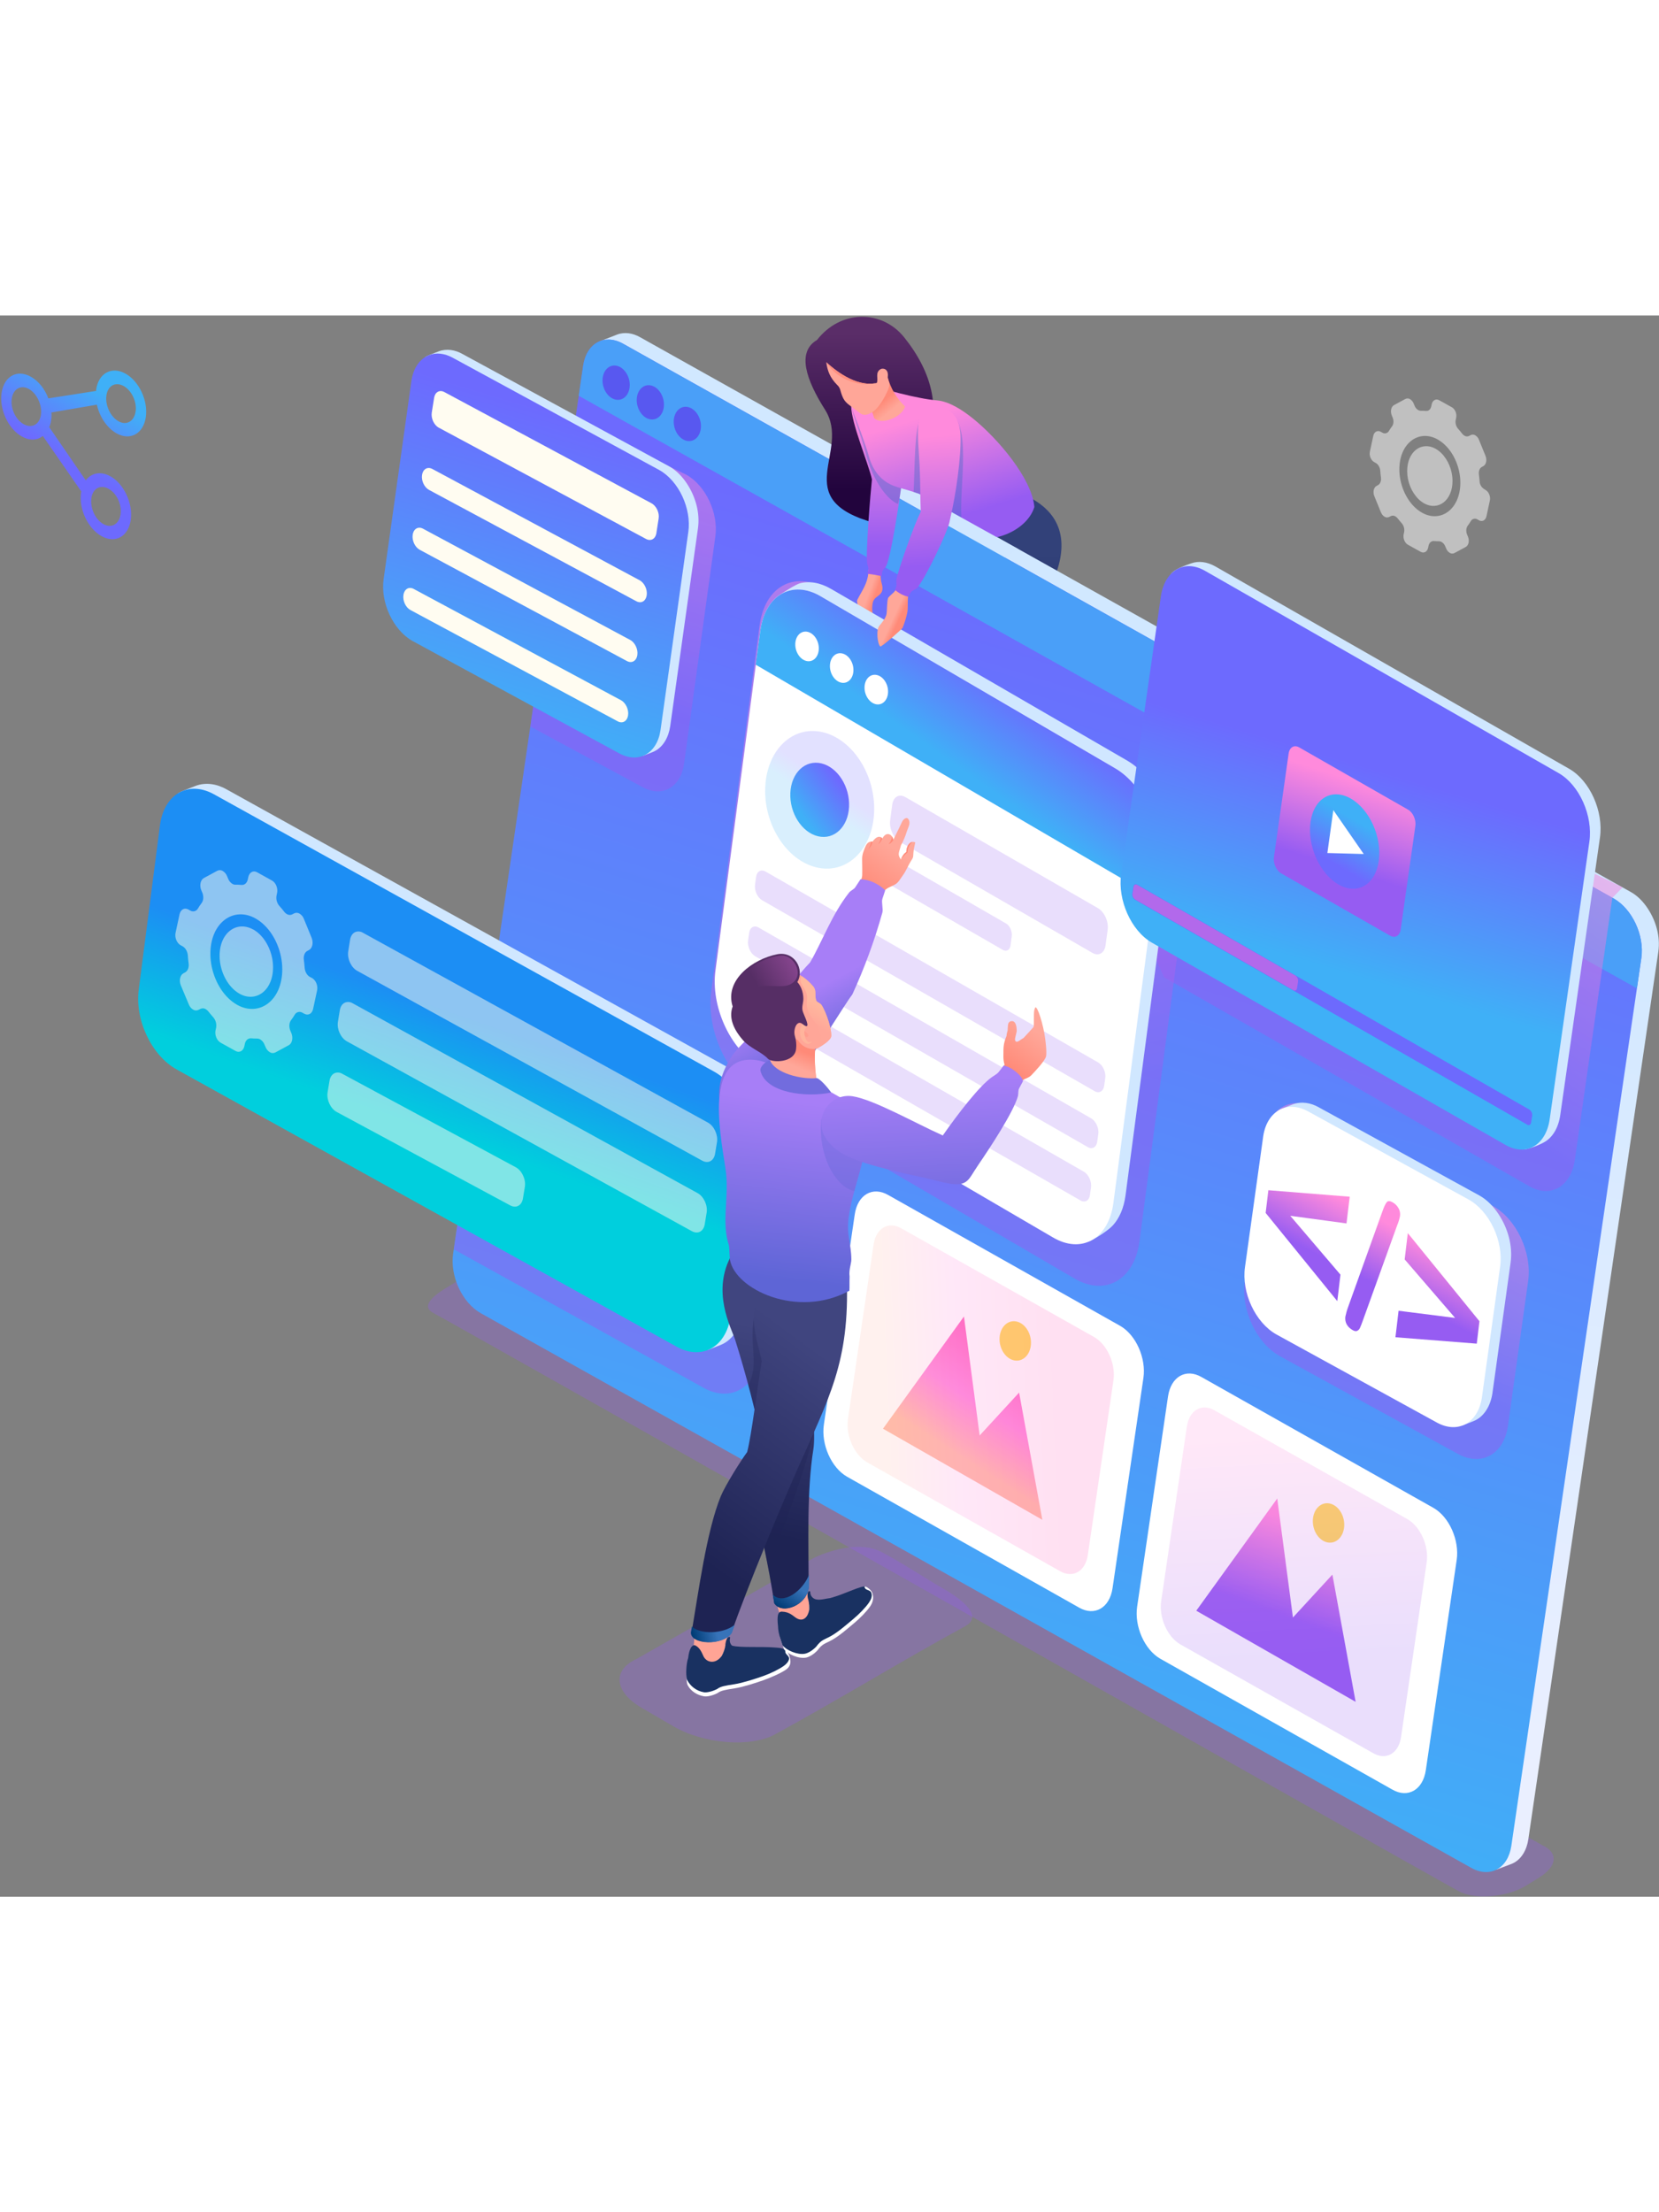 <svg width="600" height="800" viewBox="0 0 852 812" fill="none" xmlns="http://www.w3.org/2000/svg">
<rect x="0" y="0" width="852" height="812" fill="#808080" stroke="none"/>
<path fill-rule="evenodd" clip-rule="evenodd" d="M554.81 183.474C555.254 183.732 555.858 183.918 556.571 184.291C558.89 189.87 559.768 191.51 559.313 192.064C558.94 192.519 558.984 192.273 558.764 193.397C558.49 194.928 563.853 201.543 564.676 203.644C565.439 205.409 565.508 207.398 564.868 209.212C563.616 212.781 561.676 216.071 559.159 218.894C557.031 221.285 554.684 222.805 552.649 222.344C550.138 221.796 550.565 219.525 550.938 217.297C551.076 216.502 552.584 214.741 552.468 213.957C551.799 209.492 548.531 205.591 546.134 201.724C544.078 199.81 540.612 197.796 538.692 195.58C535.95 192.377 535.402 188.998 538.84 187.05C539.937 186.425 542.679 183.315 544.116 183.435C546.842 183.655 551.383 181.466 554.81 183.474Z" fill="#202249"/>
<path fill-rule="evenodd" clip-rule="evenodd" d="M462.091 170.671C460.226 175.75 461.679 180.254 465.759 182.19L465.836 182.267L466.335 182.437C466.771 182.607 467.218 182.748 467.673 182.859C472.554 184.307 479.854 185.602 484.318 186.474C502.119 189.875 528.645 191.998 541.105 196.754C545.992 193.167 547.439 186.502 544.242 182.492C530.653 176.013 512.297 167.599 504.598 164.746C502.523 164.06 500.356 163.69 498.17 163.649C509.643 153.303 521.785 142.102 526.507 132.552C529.846 125.788 530.384 116.402 532.709 110.533C513.986 116.018 510.405 104.713 506.967 100.741C504.016 105.064 504.088 104.263 501.099 108.887C491.008 124.521 476.124 146.693 466.001 163.155C464.334 165.542 462.749 168.295 462.091 170.671Z" fill="url(#paint0_linear_2_1496)"/>
<g style="mix-blend-mode:multiply" opacity="0.3">
<path fill-rule="evenodd" clip-rule="evenodd" d="M523.178 172.711C515.544 169.255 508.618 166.249 504.598 164.763C502.523 164.076 500.356 163.706 498.171 163.666C509.643 153.32 521.785 142.118 526.507 132.568C529.847 125.805 530.384 116.419 532.709 110.549C527.434 112.091 523.386 112.305 520.156 111.723L520.661 115.382C506.216 129.771 479.947 163.205 477.501 185.048C486.33 187.105 510.449 190.199 514.321 190.632C515.325 184.159 519.558 178.998 523.178 172.706V172.711ZM510.016 105.036C508.799 103.391 507.877 101.827 506.967 100.774C505.086 103.517 504.433 104.203 503.435 105.525L510.016 105.036Z" fill="#1E2353"/>
</g>
<path fill-rule="evenodd" clip-rule="evenodd" d="M520.847 255.97C523.474 259.618 516.383 277.912 514.656 281.752C513.137 285.153 513.619 287.238 517.222 287.292C520.063 287.336 524.571 283.31 527.319 280.677C532.468 275.74 532.764 270.71 534.261 268.57L536.016 268.022C537.3 267.298 541.095 262.339 541.303 260.463C540.762 258.723 540.108 257.021 539.345 255.367C536.543 250.188 535.929 252.454 532.216 249.289C528.021 252.355 531.009 253.573 520.847 255.97Z" fill="#202249"/>
<path fill-rule="evenodd" clip-rule="evenodd" d="M487.224 193.227C494.902 208.12 514.047 241.703 520.803 256.634C526.759 257.89 532.803 254.44 533.324 249.722C528.975 235.411 521.917 211.845 518.429 204.33C516.126 199.365 511.848 192.739 507.938 187.687C519.301 171.779 537.305 146.748 542.488 132.069C549.562 112.107 541.446 100.708 530.543 94.439C526.671 92.206 522.498 95.782 520.529 93.396C515.879 102.475 511.678 114.823 508.952 125.931C505.157 141.422 487.06 174.302 485.689 185.355C485.486 187.501 485.865 189.661 486.786 191.609C486.906 192.13 487.049 192.668 487.224 193.227Z" fill="url(#paint1_linear_2_1496)"/>
<path opacity="0.3" fill-rule="evenodd" clip-rule="evenodd" d="M792.151 785.585L268.634 491.052C262.053 488.04 252.313 485.204 245.831 489.159L229.247 499.291C225.913 501.326 214.945 508.068 222.282 512.072C243.868 523.784 727.263 797.259 749.183 809.157C753.329 811.406 759.394 812.212 765.761 811.674C772.128 811.137 778.682 809.414 783.716 806.304L790.341 802.212C795.024 799.316 797.618 796.178 797.865 793.128C798.112 790.078 796.209 787.428 792.151 785.585Z" fill="#955CF1"/>
<path fill-rule="evenodd" clip-rule="evenodd" d="M328.679 11.135C325.071 9.084 320.837 8.321 316.878 9.819L308.015 13.28C304.802 29.929 764.209 793.907 768.317 798.142L776.225 795.158C781.419 793.112 784.139 787.708 784.901 782.453L851.664 326.64C851.664 326.64 851.664 326.602 851.664 326.591C852.761 318.911 850.447 310.941 846.235 304.539C843.965 301.089 840.981 297.923 837.318 295.938L328.679 11.135Z" fill="url(#paint2_linear_2_1496)"/>
<path fill-rule="evenodd" clip-rule="evenodd" d="M828.592 299.311L319.954 14.487C310.335 9.155 301.171 14.273 299.476 25.88L232.713 481.726C231.013 493.334 237.413 507.08 247.032 512.412L755.67 797.215C765.289 802.547 774.475 797.439 776.175 785.832L842.933 330.014C844.633 318.384 838.211 304.67 828.592 299.311Z" fill="url(#paint3_linear_2_1496)"/>
<path fill-rule="evenodd" clip-rule="evenodd" d="M828.593 299.311L319.954 14.487C310.335 9.155 301.171 14.273 299.477 25.88L297.223 41.24L840.658 345.527L842.934 329.975C844.634 318.384 838.212 304.67 828.593 299.311Z" fill="#4A9FF8"/>
<path fill-rule="evenodd" clip-rule="evenodd" d="M316.79 25.853C320.628 26.736 323.612 31.338 323.409 36.116C323.206 40.894 319.916 44.065 316.06 43.182C312.205 42.298 309.238 37.696 309.441 32.918C309.644 28.14 312.934 24.97 316.79 25.853Z" fill="#5858F0"/>
<path fill-rule="evenodd" clip-rule="evenodd" d="M334.361 35.946C338.199 36.829 341.177 41.432 340.974 46.204C340.772 50.977 337.481 54.153 333.626 53.27C329.77 52.386 326.803 47.784 327.006 43.012C327.209 38.239 330.5 35.063 334.361 35.946Z" fill="#5858F0"/>
<path fill-rule="evenodd" clip-rule="evenodd" d="M353.358 47.027C357.196 47.91 360.18 52.513 359.977 57.29C359.774 62.068 356.484 65.239 352.623 64.356C348.762 63.473 345.806 58.87 346.009 54.092C346.212 49.315 349.519 46.144 353.358 47.027Z" fill="#5858F0"/>
<path style="mix-blend-mode:multiply" opacity="0.5" fill-rule="evenodd" clip-rule="evenodd" d="M766.737 457.327L675.367 407.151C670.064 404.216 664.876 403.799 660.56 405.505C654.999 407.7 650.842 413.295 649.641 421.49L639.287 495.819C637.148 510.405 645.188 527.679 657.275 534.387L748.651 584.558C760.743 591.261 772.282 584.843 774.426 570.257L784.78 495.929C786.897 481.304 778.824 464.03 766.737 457.327Z" fill="url(#paint4_linear_2_1496)"/>
<path style="mix-blend-mode:multiply" opacity="0.5" fill-rule="evenodd" clip-rule="evenodd" d="M632.981 195.915L833.32 293.656L828.017 299.075L808.79 433.509C806.826 447.299 796.335 453.41 785.384 447.146L597.86 339.898L581.573 303.573L632.981 195.915Z" fill="url(#paint5_linear_2_1496)"/>
<path style="mix-blend-mode:multiply" opacity="0.5" fill-rule="evenodd" clip-rule="evenodd" d="M381.403 403.327L257.545 334.654L253.404 340.974L233.069 479.543L361.353 550.668C374.932 558.194 387.891 550.986 390.293 534.607L401.645 446.652C404.047 430.289 394.982 410.854 381.403 403.327Z" fill="url(#paint6_linear_2_1496)"/>
<path fill-rule="evenodd" clip-rule="evenodd" d="M375.925 433.712L361.118 530.953L363.465 531.239L369.87 528.748C376.895 526.005 380.581 518.666 381.612 511.557L392.492 427.239C392.494 427.215 392.494 427.191 392.492 427.168C393.967 416.794 390.847 405.999 385.143 397.332C382.078 392.664 378.014 388.385 373.078 385.697L116.374 243.354C111.487 240.578 105.767 239.547 100.409 241.571L94.761 243.765C91.92 244.862 91.037 245.685 91.059 245.866C93.719 270.726 379.681 408.221 375.925 433.712Z" fill="#D0E7FF"/>
<path fill-rule="evenodd" clip-rule="evenodd" d="M366.64 388.237L109.919 245.893C104.21 242.734 98.627 242.284 93.96 244.105C87.977 246.437 83.496 252.493 82.208 261.313L71.322 345.637C69.024 361.342 77.678 379.943 90.692 387.156L347.418 529.5C360.438 536.713 372.859 529.802 375.162 514.102L386.043 429.773C388.346 414.074 379.681 395.456 366.64 388.237Z" fill="url(#paint7_linear_2_1496)"/>
<path opacity="0.5" fill-rule="evenodd" clip-rule="evenodd" d="M363.596 414.48L186.422 317.002C185.855 316.647 185.216 316.424 184.551 316.35C183.887 316.276 183.214 316.353 182.583 316.574C181.152 317.123 180.082 318.582 179.775 320.688L178.821 326.613C178.273 330.365 180.34 334.841 183.45 336.536L360.624 434.014C363.739 435.736 366.706 434.085 367.254 430.333L368.236 424.414C368.784 420.662 366.706 416.186 363.596 414.485V414.48ZM264.932 437.42C268.042 439.142 270.12 443.591 269.566 447.349L268.59 453.268C268.042 457.02 265.075 458.671 261.96 456.948L172.854 408.972C169.739 407.244 167.672 402.795 168.22 399.043L169.202 393.13C169.509 391.018 170.578 389.57 172.01 389.016C172.64 388.794 173.313 388.716 173.977 388.789C174.642 388.862 175.281 389.084 175.849 389.438L264.932 437.42ZM358.293 450.695C361.403 452.417 363.481 456.866 362.927 460.624L361.951 466.537C361.403 470.295 358.436 471.946 355.321 470.223L178.152 372.746C175.037 371.023 172.969 366.575 173.518 362.823L174.499 356.904C174.807 354.792 175.876 353.344 177.307 352.79C177.938 352.567 178.61 352.49 179.275 352.563C179.94 352.636 180.579 352.858 181.146 353.212L358.293 450.695Z" fill="#FFFCF1"/>
<path opacity="0.5" fill-rule="evenodd" clip-rule="evenodd" d="M129.958 315.28C121.578 310.633 112.688 316.898 112.781 328.993C112.82 335.274 115.485 341.731 119.68 345.785C120.7 346.773 121.841 347.628 123.075 348.33C131.438 352.965 140.284 346.684 140.224 334.616C140.224 328.33 137.559 321.84 133.38 317.803C132.355 316.803 131.205 315.94 129.958 315.236V315.28ZM121.88 354.04C120.222 353.101 118.691 351.954 117.322 350.628C111.668 345.198 108.125 336.492 108.038 328.044C107.939 311.785 119.867 303.36 131.126 309.575C132.813 310.523 134.368 311.691 135.749 313.047C141.386 318.467 144.929 327.167 144.968 335.62C145.039 351.835 133.127 360.272 121.88 354.04ZM160.241 340.217C162.199 341.314 163.367 344.161 162.84 346.618L160.789 356.147C160.268 358.571 158.256 359.663 156.292 358.577L155.289 358.028C154.96 357.826 154.593 357.695 154.211 357.641C153.829 357.587 153.44 357.612 153.068 357.715C152.696 357.818 152.349 357.996 152.049 358.239C151.749 358.481 151.502 358.783 151.324 359.125C150.766 360.06 150.156 360.963 149.497 361.83C148.477 363.168 148.313 365.313 149.092 367.222L149.64 368.517C150.649 370.98 150.046 373.783 148.307 374.726L141.408 378.451C140.973 378.677 140.487 378.786 139.997 378.769C139.507 378.752 139.03 378.608 138.612 378.352C137.587 377.729 136.799 376.781 136.374 375.659L135.826 374.397C135.41 373.291 134.638 372.355 133.632 371.737C133.131 371.451 132.563 371.306 131.987 371.314C131.011 371.314 130.018 371.281 129.042 371.193C127.462 371.04 126.146 372.159 125.751 374.019L125.488 375.264C124.94 377.688 122.949 378.78 120.986 377.694L113.308 373.432C111.345 372.334 110.182 369.487 110.703 367.057L110.972 365.818C111.155 364.849 111.114 363.852 110.854 362.901C110.593 361.951 110.12 361.072 109.469 360.332C108.641 359.422 107.868 358.478 107.1 357.507C106.706 356.977 106.208 356.532 105.636 356.202C105.226 355.952 104.758 355.811 104.278 355.792C103.798 355.774 103.322 355.879 102.894 356.097L101.994 356.558C101.56 356.786 101.074 356.898 100.583 356.882C100.093 356.865 99.615 356.722 99.197 356.465C98.17 355.845 97.381 354.896 96.96 353.771L92.863 344.002C91.86 341.544 92.463 338.736 94.196 337.798L95.112 337.304C96.461 336.569 97.152 334.72 96.867 332.658C96.68 331.347 96.554 330.036 96.472 328.719C96.346 326.69 95.271 324.764 93.768 323.93L92.764 323.382C90.801 322.285 89.639 319.449 90.16 317.013L92.211 307.49C92.759 305.027 94.75 303.941 96.713 305.027L97.717 305.576C98.045 305.779 98.412 305.912 98.794 305.967C99.177 306.022 99.567 305.997 99.939 305.894C100.311 305.791 100.658 305.612 100.958 305.369C101.258 305.125 101.504 304.822 101.682 304.479C102.239 303.544 102.849 302.641 103.508 301.774C104.522 300.463 104.687 298.324 103.903 296.404L103.354 295.115C102.356 292.63 102.954 289.849 104.698 288.883L111.591 285.153C112.027 284.927 112.513 284.818 113.003 284.835C113.493 284.852 113.97 284.996 114.388 285.252C115.416 285.872 116.204 286.821 116.626 287.945L117.174 289.234C117.588 290.34 118.361 291.274 119.368 291.889C119.867 292.179 120.436 292.327 121.013 292.317C121.998 292.29 122.983 292.323 123.964 292.416C125.537 292.592 126.848 291.478 127.254 289.613L127.523 288.368C128.071 285.916 130.067 284.824 132.025 285.916L139.703 290.178C141.661 291.275 142.829 294.117 142.297 296.574L142.034 297.814C141.849 298.775 141.887 299.766 142.145 300.71C142.403 301.654 142.873 302.527 143.52 303.261C144.348 304.172 145.165 305.131 145.905 306.124C146.298 306.656 146.796 307.101 147.37 307.43C147.78 307.678 148.248 307.818 148.727 307.837C149.207 307.855 149.683 307.751 150.112 307.534L151.022 307.04C151.458 306.815 151.944 306.707 152.434 306.725C152.924 306.743 153.401 306.888 153.819 307.145C154.846 307.763 155.635 308.71 156.056 309.833L160.054 319.602C161.052 322.087 160.455 324.874 158.716 325.839L157.8 326.327C156.451 327.063 155.76 328.911 156.051 330.952C156.232 332.257 156.369 333.574 156.451 334.885C156.572 336.92 157.647 338.84 159.149 339.674L160.241 340.217Z" fill="#FFFCF1"/>
<path style="mix-blend-mode:multiply" opacity="0.5" fill-rule="evenodd" clip-rule="evenodd" d="M352.442 81.767L297.053 54.976L275.182 191.856L272.369 211.088L329.952 242.18C339.96 247.725 349.513 242.416 351.285 230.336L367.348 113.709C369.135 101.635 362.45 87.318 352.442 81.767Z" fill="url(#paint8_linear_2_1496)"/>
<path fill-rule="evenodd" clip-rule="evenodd" d="M345.68 114.323L328.411 225.899L330.22 226.118L335.156 224.204C340.552 222.081 343.382 216.453 344.183 210.984L358.442 109.348C358.444 109.33 358.444 109.311 358.442 109.293C359.571 101.317 357.175 93.012 352.787 86.353C350.429 82.76 347.303 79.468 343.514 77.4L237.556 19.802C233.799 17.669 229.395 16.879 225.277 18.431L220.933 20.126C218.74 20.949 218.071 21.607 218.087 21.744C220.138 40.85 348.565 94.718 345.68 114.323Z" fill="#D0E7FF"/>
<path fill-rule="evenodd" clip-rule="evenodd" d="M338.551 79.353L232.598 21.756C228.211 19.325 223.911 18.98 220.325 20.379C215.723 22.172 212.279 26.83 211.287 33.615L197.028 135.256C195.262 147.324 201.914 161.631 211.923 167.182L317.881 224.78C327.89 230.326 337.443 225.01 339.214 212.937L353.473 111.296C355.239 99.216 348.559 84.899 338.551 79.353Z" fill="url(#paint9_linear_2_1496)"/>
<path fill-rule="evenodd" clip-rule="evenodd" d="M318.923 197.577L212.471 140.424C210.014 139.107 207.673 140.462 207.196 143.512C206.729 146.463 208.325 149.93 210.782 151.252L317.228 208.405C319.68 209.722 322.076 208.405 322.553 205.334C323.009 202.393 321.374 198.899 318.923 197.577ZM323.678 166.639C326.129 167.955 327.769 171.455 327.308 174.395C326.831 177.445 324.44 178.784 321.983 177.462L215.542 120.314C213.086 118.992 211.49 115.519 211.95 112.574C212.427 109.524 214.775 108.185 217.232 109.485L323.678 166.639ZM334.646 96.474L228.2 39.325C225.743 38.004 223.396 39.364 222.94 42.31L221.739 49.874C221.284 52.82 222.88 56.292 225.332 57.614L331.778 114.762C334.224 116.079 336.615 114.762 337.081 111.8L338.26 104.23C338.726 101.295 337.081 97.796 334.629 96.474H334.646ZM328.482 135.969C330.933 137.286 332.578 140.736 332.123 143.682C331.635 146.781 329.255 148.07 326.804 146.743L220.357 89.589C217.901 88.278 216.299 84.85 216.754 81.91C217.242 78.81 219.584 77.521 222.036 78.816L328.482 135.969Z" fill="#FFFCF1"/>
<path fill-rule="evenodd" clip-rule="evenodd" d="M761.922 491.951L749.309 569.654L751.272 569.895L756.63 567.816C762.504 565.501 765.586 559.385 766.447 553.438L775.77 486.515C775.772 486.495 775.772 486.475 775.77 486.455C776.998 477.782 774.393 468.753 769.622 461.507C767.055 457.607 763.683 454.025 759.537 451.775L677.275 406.613C673.19 404.293 668.408 403.432 663.922 405.121L659.2 406.964C656.825 407.858 656.09 408.572 656.107 408.72C658.355 429.521 765.037 470.635 761.922 491.951Z" fill="#D0E7FF"/>
<path fill-rule="evenodd" clip-rule="evenodd" d="M754.146 453.926L671.885 408.758C667.114 406.114 662.441 405.741 658.536 407.261C653.535 409.214 649.762 414.277 648.715 421.649L639.392 488.572C637.472 501.705 644.706 517.256 655.592 523.296L737.853 568.458C748.739 574.492 759.126 568.716 761.051 555.584L770.374 488.66C772.298 475.528 765.032 459.96 754.146 453.926Z" fill="white"/>
<path fill-rule="evenodd" clip-rule="evenodd" d="M718.319 458.567C718.928 459.749 719.165 461.087 718.999 462.407C718.666 464.086 718.165 465.727 717.501 467.305L699.952 515.994C699.404 517.64 698.856 518.858 698.494 519.747C698.356 520.121 698.145 520.465 697.873 520.757C697.601 521.049 697.273 521.284 696.909 521.447C696.3 521.716 695.461 521.529 694.381 520.86C691.754 519.214 690.591 516.932 690.92 514.146C691.274 512.42 691.758 510.724 692.368 509.072L709.846 460.355C710.745 457.771 711.535 456.098 712.198 455.325C712.862 454.551 713.937 454.633 715.417 455.544C716.649 456.257 717.649 457.31 718.297 458.578L718.319 458.567ZM722.996 471.183L721.39 484.727L747.286 514.766L718.258 511.09L716.646 524.689L758.413 527.98L759.784 516.461L722.985 471.211L722.996 471.183ZM649.992 460.854L686.79 506.148L688.403 492.549L662.628 462.319L691.518 466.241L693.163 452.527L651.385 449.192L649.992 460.854Z" fill="url(#paint10_linear_2_1496)"/>
<path fill-rule="evenodd" clip-rule="evenodd" d="M438.964 461.622C440.439 451.507 448.144 447.042 456.162 451.66L575.375 518.902C583.388 523.521 588.696 535.484 587.216 545.6L571.361 653.549C569.88 663.659 562.17 668.124 554.157 663.511L434.944 596.269C426.921 591.645 421.623 579.687 423.104 569.571L438.964 461.622Z" fill="white"/>
<path fill-rule="evenodd" clip-rule="evenodd" d="M453.47 571.656L495.056 514.036L503.117 575.134L523.375 553.109L535.309 618.442L453.47 571.656Z" fill="url(#paint11_linear_2_1496)"/>
<path fill-rule="evenodd" clip-rule="evenodd" d="M521.977 516.592C526.419 517.497 529.77 522.703 529.452 528.222C529.134 533.74 525.273 537.476 520.825 536.57C516.378 535.665 513.032 530.46 513.345 524.941C513.658 519.423 517.529 515.687 521.977 516.592Z" fill="#FFDB59"/>
<path opacity="0.2" fill-rule="evenodd" clip-rule="evenodd" d="M448.644 477.069C449.878 468.666 456.272 464.952 462.936 468.797L561.989 524.64C568.647 528.48 573.056 538.419 571.828 546.823L558.666 636.511C557.437 644.915 551.026 648.623 544.369 644.789L445.321 588.919C438.652 585.079 434.254 575.139 435.482 566.736L448.644 477.069Z" fill="url(#paint12_linear_2_1496)"/>
<path fill-rule="evenodd" clip-rule="evenodd" d="M599.851 555.09C601.326 544.974 609.031 540.509 617.049 545.128L736.262 612.369C744.274 616.988 749.583 628.952 748.102 639.067L732.248 747.011C730.767 757.121 723.056 761.586 715.044 756.967L595.831 689.753C587.808 685.129 582.51 673.171 583.991 663.055L599.851 555.09Z" fill="white"/>
<path fill-rule="evenodd" clip-rule="evenodd" d="M614.356 665.124L655.942 607.504L664.004 668.601L684.262 646.577L696.196 711.91L614.356 665.124Z" fill="url(#paint13_linear_2_1496)"/>
<path fill-rule="evenodd" clip-rule="evenodd" d="M682.864 610.06C687.306 610.965 690.657 616.171 690.338 621.689C690.02 627.208 686.16 630.943 681.712 630.038C677.264 629.133 673.919 623.927 674.237 618.409C674.555 612.89 678.416 609.155 682.864 610.06Z" fill="#FFDB59"/>
<path opacity="0.2" fill-rule="evenodd" clip-rule="evenodd" d="M609.536 570.537C610.764 562.133 617.159 558.419 623.794 562.265L722.848 618.129C729.506 621.969 733.915 631.909 732.687 640.313L719.525 730.001C718.296 738.404 711.891 742.113 705.228 738.278L606.174 682.408C599.505 678.569 595.107 668.629 596.336 660.23L609.536 570.537Z" fill="url(#paint14_linear_2_1496)"/>
<path fill-rule="evenodd" clip-rule="evenodd" d="M419.6 12.567C408.988 18.793 414.072 33.187 423.713 48.404C437.39 69.99 404.283 94.29 449.285 106.583C444.596 93.418 464.092 88.585 473.684 70.593C484.74 49.836 478.62 29.018 464.405 11.284C452.839 -3.154 431.681 -2.973 419.6 12.567Z" fill="url(#paint15_linear_2_1496)"/>
<path fill-rule="evenodd" clip-rule="evenodd" d="M440.609 148.975L443.203 158.762C444.021 160.857 444.509 161.422 447.519 160.062C449.165 159.266 448.616 155.838 448.188 153.336C447.789 151.293 447.829 149.187 448.304 147.16C448.641 146.122 449.302 145.22 450.19 144.587C451.989 143.144 454.095 142.179 452.801 137.588C452.121 135.19 452.285 133.402 452.252 130.917L445.978 130.5C446.126 136.101 443.642 139.875 441.043 144.582C439.781 146.858 440.056 146.43 440.609 148.975Z" fill="url(#paint16_linear_2_1496)"/>
<path fill-rule="evenodd" clip-rule="evenodd" d="M462.935 86.863L462.891 86.55C462.882 86.096 462.816 85.644 462.694 85.206C461.098 74.564 457.862 56.632 455.34 47.279C450.952 30.944 436.962 36.588 437.105 46.336C437.242 55.557 445.819 75.524 447.794 84.186C447.092 90.489 444.459 121.965 445.37 127.467C445.545 128.514 446.006 129.195 445.951 130.347C445.913 131.224 445.677 131.57 445.403 132.623C447.877 132.915 450.335 133.33 452.768 133.868C452.822 133.044 452.945 132.226 453.135 131.422C453.557 130.237 454.643 129.628 455.131 128.63C457.539 123.693 461.52 97.817 462.617 89.397C462.827 88.569 462.933 87.718 462.935 86.863Z" fill="url(#paint17_linear_2_1496)"/>
<g style="mix-blend-mode:multiply" opacity="0.35">
<path fill-rule="evenodd" clip-rule="evenodd" d="M461.109 96.825C462.047 94.565 463.105 87.499 463.094 84.394C463.094 77.905 460.621 72.54 459.864 68.421L437.204 45.864C437.352 50.088 442.277 61.344 444.3 69.649C447.448 82.612 454.309 93.775 461.109 96.825Z" fill="#3469C0"/>
</g>
<path fill-rule="evenodd" clip-rule="evenodd" d="M531.201 98.361C528.004 108.926 513.005 117.247 497.979 113.939C494.392 109.946 493.323 111.197 490.043 107.971C487.054 105.042 483.369 101.038 478.214 95.804C475.346 91.306 464.038 89.463 459.02 87.505C453.377 85.311 448.375 80.681 446.044 71.723C444.915 67.378 440.012 54.087 438.224 49.655C433.107 36.841 444.207 32.057 451.715 36.797C456.519 38.804 467.12 41.322 472.357 42.282C475.385 42.899 478.444 43.355 481.521 43.648C487.756 44.252 494.524 48.804 499.366 52.661C512.396 63.039 530.055 83.873 531.201 98.361Z" fill="url(#paint18_linear_2_1496)"/>
<path fill-rule="evenodd" clip-rule="evenodd" d="M455.866 31.629C457.376 37.393 460.471 42.617 464.8 46.709C463.209 52.392 452.362 56.49 448.896 52.65C448.627 51.887 448.265 50.187 447.892 49.633C447.344 47.987 446.757 46.506 446.247 45.332L455.866 31.629Z" fill="url(#paint19_linear_2_1496)"/>
<path fill-rule="evenodd" clip-rule="evenodd" d="M424.354 24.026C424.903 28.349 426.263 31.997 429.987 35.716C430.751 36.416 431.296 37.323 431.555 38.327C432.97 43.489 434.078 44.542 437.39 46.906C440.609 49.199 441.816 50.79 443.653 50.982C445.49 51.174 447.278 50.159 448.66 49.172C451.49 47.142 454.66 41.602 456.146 37.943C457.243 35.233 456.563 34.553 455.866 31.98C456.683 27.246 453.409 26.945 452.318 27.532C449.192 29.21 451.292 32.672 450.256 34.663C439.266 37.093 427.892 27.235 424.354 24.026Z" fill="#FFA698"/>
<path fill-rule="evenodd" clip-rule="evenodd" d="M424.354 24.026C430.458 34.197 443.9 36.764 450.256 34.668C439.266 37.093 427.892 27.235 424.354 24.026Z" fill="#FF9080"/>
<g style="mix-blend-mode:multiply" opacity="0.35">
<path fill-rule="evenodd" clip-rule="evenodd" d="M495.396 111.328C495.304 111.354 495.21 111.373 495.116 111.383C493.471 110.286 492.248 110.149 490.027 107.971C487.038 105.042 483.352 101.037 478.197 95.804C476.733 93.511 473.081 91.91 469.187 90.626C469.801 80.11 469.533 56.067 472.977 52.952C477.737 48.634 484.279 45.766 489.747 51.383C500.079 61.981 489.807 101.218 495.396 111.328Z" fill="#3469C0"/>
</g>
<path fill-rule="evenodd" clip-rule="evenodd" d="M480.863 125.459L474.326 100.867L478.845 96.841L520.079 119.995L516.246 124.296L498.33 136.287L480.863 125.459Z" fill="#4A9FF8"/>
<path fill-rule="evenodd" clip-rule="evenodd" d="M474.348 100.939L471.342 91.339L522.816 119.908L516.191 124.345L474.348 100.939Z" fill="#D0E7FF"/>
<path style="mix-blend-mode:multiply" opacity="0.5" fill-rule="evenodd" clip-rule="evenodd" d="M390.101 159.124C392.766 139.42 407.711 130.934 423.477 140.215L586.278 235.295C602.028 244.566 612.651 268.093 609.98 287.797L585.165 475.61C582.499 495.314 567.533 503.789 551.789 494.519L388.966 399.438C373.199 390.157 362.593 366.64 365.264 346.937L390.101 159.124Z" fill="url(#paint20_linear_2_1496)"/>
<path fill-rule="evenodd" clip-rule="evenodd" d="M395.848 158.037C396.139 155.909 396.556 146.397 399.139 144.461C402.588 141.85 408.873 138.048 410.732 137.549C415.58 136.254 421.152 137.11 426.894 140.467L579.023 228.652C593.654 237.265 603.525 259.124 601.047 277.435L578.014 451.957C577.147 458.347 574.888 463.476 571.69 467.064C569.53 469.494 564.473 472.889 560.256 475.072C555.869 477.322 549.765 471.156 546.996 469.527L394.817 381.342C380.164 372.724 370.309 350.869 372.793 332.564L395.848 158.037Z" fill="#D0E7FF"/>
<path fill-rule="evenodd" clip-rule="evenodd" d="M390.496 161.778C392.975 143.473 406.86 135.591 421.509 144.225L572.787 232.58C587.419 241.192 597.29 263.052 594.811 281.363L571.778 455.884C569.294 474.189 555.392 482.067 540.76 473.438L389.459 385.083C374.811 376.465 364.957 354.611 367.435 336.306L390.496 161.778Z" fill="white"/>
<path fill-rule="evenodd" clip-rule="evenodd" d="M390.496 161.778C392.975 143.473 406.861 135.591 421.509 144.225L572.787 232.58C587.419 241.192 597.29 263.052 594.811 281.363L592.464 298.686L388.105 179.338L390.496 161.778Z" fill="url(#paint21_linear_2_1496)"/>
<path fill-rule="evenodd" clip-rule="evenodd" d="M414.818 162.464C418.147 163.254 420.691 167.248 420.5 171.384C420.308 175.52 417.45 178.23 414.116 177.418C410.782 176.606 408.243 172.634 408.435 168.498C408.626 164.362 411.489 161.674 414.818 162.464Z" fill="white"/>
<path fill-rule="evenodd" clip-rule="evenodd" d="M432.597 173.567C435.932 174.357 438.476 178.35 438.284 182.486C438.092 186.623 435.235 189.332 431.901 188.52C428.566 187.709 426.022 183.737 426.219 179.601C426.417 175.465 429.268 172.766 432.597 173.567Z" fill="white"/>
<path fill-rule="evenodd" clip-rule="evenodd" d="M450.382 184.642C453.716 185.432 456.261 189.431 456.069 193.562C455.877 197.692 453.02 200.413 449.685 199.596C446.351 198.778 443.807 194.812 443.998 190.676C444.19 186.54 447.053 183.852 450.382 184.642Z" fill="white"/>
<path opacity="0.2" fill-rule="evenodd" clip-rule="evenodd" d="M422.583 214.012C438.026 217.676 449.823 236.184 448.907 255.35C447.991 274.517 434.769 287.084 419.326 283.42C403.883 279.755 392.086 261.253 393.002 242.086C393.918 222.92 407.14 210.347 422.583 214.012Z" fill="url(#paint22_linear_2_1496)"/>
<path fill-rule="evenodd" clip-rule="evenodd" d="M421.837 230.007C430.168 231.982 436.524 241.96 436.041 252.295C435.558 262.63 428.418 269.404 420.093 267.43C411.768 265.455 405.407 255.477 405.89 245.142C406.372 234.807 413.512 228.033 421.837 230.007Z" fill="url(#paint23_linear_2_1496)"/>
<path opacity="0.2" fill-rule="evenodd" clip-rule="evenodd" d="M458.219 251.203C458.767 247.128 461.849 245.427 465.101 247.402L563.979 304.413C567.226 306.388 569.414 311.297 568.866 315.384L567.769 323.437C567.22 327.507 564.133 329.207 560.886 327.238L462.03 270.211C458.783 268.236 456.595 263.326 457.149 259.24L458.219 251.203Z" fill="#955CF1"/>
<path opacity="0.2" fill-rule="evenodd" clip-rule="evenodd" d="M454.265 280.825C454.589 278.422 456.409 277.419 458.329 278.582L516.718 312.252C518.637 313.415 519.926 316.316 519.602 318.719L518.972 323.475C518.643 325.878 516.822 326.887 514.903 325.719L456.535 292.054C454.616 290.886 453.327 287.989 453.651 285.581L454.265 280.825Z" fill="#955CF1"/>
<path opacity="0.2" fill-rule="evenodd" clip-rule="evenodd" d="M388.286 288.379C388.686 285.416 390.929 284.171 393.298 285.636L564.062 383.635C566.426 385.072 568.022 388.648 567.621 391.611L567.073 395.494C566.673 398.462 564.424 399.702 562.06 398.264L391.313 300.244C388.944 298.807 387.354 295.23 387.754 292.268L388.286 288.379Z" fill="#955CF1"/>
<path opacity="0.2" fill-rule="evenodd" clip-rule="evenodd" d="M384.716 317.123C385.116 314.161 387.359 312.915 389.728 314.38L560.492 412.351C562.855 413.788 564.451 417.365 564.051 420.333L563.503 424.216C563.102 427.184 560.854 428.424 558.49 426.959L387.743 328.988C385.374 327.551 383.783 323.974 384.184 321.007L384.716 317.123Z" fill="#955CF1"/>
<path opacity="0.2" fill-rule="evenodd" clip-rule="evenodd" d="M380.975 344.506C381.376 341.539 383.619 340.299 385.988 341.764L556.752 439.762C559.115 441.199 560.711 444.776 560.311 447.738L559.762 451.622C559.362 454.59 557.113 455.829 554.75 454.365L384.003 356.366C381.634 354.929 380.043 351.352 380.444 348.39L380.975 344.506Z" fill="#955CF1"/>
<path fill-rule="evenodd" clip-rule="evenodd" d="M601.617 142.146C602.165 138.35 599.626 135.421 601.277 132.908C603.059 130.165 609.114 128.24 611.735 127.297C615.448 125.958 619.824 126.391 624.277 128.942L805.91 232.81C816.516 238.877 823.585 254.654 821.688 268.011L801.298 410.541C800.366 417.085 797.459 421.847 793.472 424.282C791.043 425.774 784.385 428.621 781.369 428.254C779.252 427.996 780.864 425.023 778.627 423.75L596.994 319.871C586.377 313.798 579.319 298.028 581.222 284.676L601.617 142.146Z" fill="#D0E7FF"/>
<path fill-rule="evenodd" clip-rule="evenodd" d="M596.171 144.318C598.074 130.961 608.236 125.037 618.837 131.115L800.47 235.005C811.077 241.072 818.146 256.848 816.243 270.205L795.858 412.735C793.955 426.087 783.793 432.011 773.187 425.939L591.554 322.06C580.937 315.987 573.879 300.216 575.782 286.859L596.171 144.318Z" fill="url(#paint24_linear_2_1496)"/>
<path fill-rule="evenodd" clip-rule="evenodd" d="M582.044 293.392C582.209 292.235 583.092 291.747 584.007 292.295L785.504 407.831C785.987 408.179 786.369 408.65 786.608 409.195C786.847 409.74 786.935 410.339 786.864 410.93L786.315 414.447C786.151 415.61 785.273 416.092 784.352 415.544L582.9 300.013C582.414 299.666 582.031 299.195 581.791 298.648C581.551 298.102 581.462 297.501 581.534 296.909L582.044 293.392Z" fill="#6D6AFD"/>
<path fill-rule="evenodd" clip-rule="evenodd" d="M582.165 293.502C582.324 292.405 583.174 291.906 584.057 292.443L665.315 339.032C665.781 339.367 666.149 339.821 666.379 340.347C666.61 340.873 666.695 341.451 666.625 342.022L666.115 345.412C665.951 346.509 665.106 347.008 664.218 346.476L582.966 299.887C582.498 299.553 582.129 299.099 581.897 298.573C581.666 298.047 581.58 297.468 581.649 296.898L582.165 293.502Z" fill="#B269EB"/>
<path fill-rule="evenodd" clip-rule="evenodd" d="M661.799 224.922C662.254 221.741 664.667 220.331 667.19 221.779L723.128 253.771C725.651 255.213 727.329 258.965 726.879 262.147L719.333 315.356C718.883 318.538 716.465 319.942 713.942 318.5L658.004 286.508C655.476 285.066 653.798 281.313 654.248 278.132L661.799 224.922Z" fill="url(#paint25_linear_2_1496)"/>
<path fill-rule="evenodd" clip-rule="evenodd" d="M693.7 248.077C684.021 242.542 674.774 247.934 673.041 260.117C671.308 272.301 677.736 286.667 687.421 292.208C697.106 297.748 706.341 292.35 708.074 280.139C709.807 267.929 703.374 253.611 693.7 248.077Z" fill="url(#paint26_linear_2_1496)"/>
<path fill-rule="evenodd" clip-rule="evenodd" d="M684.745 253.996L681.69 276.036L700.363 276.547L684.745 253.996Z" fill="white"/>
<path fill-rule="evenodd" clip-rule="evenodd" d="M467.246 141.263C465.661 143.918 466.494 149.656 465.979 152.387C465.42 155.116 464.607 157.786 463.549 160.363C463.215 161.071 452.685 170.429 452.071 169.957C450.684 168.86 449.784 161.499 451.605 159.348C453.426 157.198 454.967 155.103 455.274 153.342C455.581 151.581 455.488 145.744 456.25 144.839C457.978 142.799 459.782 142.151 460.555 139.601L467.246 141.263Z" fill="url(#paint27_linear_2_1496)"/>
<path fill-rule="evenodd" clip-rule="evenodd" d="M487.718 105.514C487.887 104.906 488.021 104.289 488.118 103.665C490.86 92.321 493.646 72.908 493.29 61.663C493.015 53.072 488.836 45.798 478.762 48.602C475.664 49.457 472.083 51.816 471.633 55.892C471.084 60.774 471.814 68.882 472.274 77.165C472.642 83.78 472.615 95.722 472.867 100.56C472.823 100.708 472.779 100.857 472.741 101.01C469.516 107.434 462.008 128.405 460.434 135.212C460.171 136.348 460.434 137.571 460.434 138.355C460.361 139.25 460.082 140.116 459.617 140.884C461.577 142.644 463.957 143.87 466.527 144.444C466.93 143.578 467.401 142.745 467.937 141.954C468.37 141.285 470.388 140.654 471.178 139.716C475.351 134.713 486.363 111.839 487.712 105.755C487.718 105.678 487.718 105.596 487.718 105.514Z" fill="url(#paint28_linear_2_1496)"/>
<path opacity="0.3" fill-rule="evenodd" clip-rule="evenodd" d="M326.815 689.951L418.262 637.839C428.232 633.28 442.502 629.654 452.658 634.942C461.91 639.759 477.156 649.622 483.917 653.467C489.034 656.385 506.808 667.038 495.741 673.056C463.171 690.768 430.947 710.692 397.878 728.684C391.62 732.085 382.473 733.319 372.87 732.524C363.267 731.729 353.5 728.948 345.784 724.455C340.3 721.262 334.895 718.116 329.568 715.014C322.395 710.84 318.6 705.897 318.216 701.333C317.832 696.885 320.694 692.743 326.815 689.951Z" fill="#955CF1"/>
<path fill-rule="evenodd" clip-rule="evenodd" d="M360.514 687.192C362.302 687.148 368.335 681.476 374.054 684.339C380.915 687.779 393.951 684.734 400.526 686.314C401.7 686.594 403.992 685.733 404.442 686.539C405.862 689.057 407.233 692.831 403.745 695.316C401.184 697.132 395.689 699.534 392.092 700.801C388.253 702.156 381.727 704.29 377.345 704.976C372.486 705.733 370.27 706.073 368.455 707.45C365.856 708.761 363.174 709.32 361.671 709.095C358.469 708.585 354.739 706.709 353.028 703.061C352.48 701.893 352.48 696.797 353.094 693.489C353.593 690.878 355.014 687.905 356.154 685.129L360.514 687.192Z" fill="white"/>
<path fill-rule="evenodd" clip-rule="evenodd" d="M374.554 674.986C372.36 680.203 373.046 688.272 367.902 691.076C364.463 692.946 359.072 692.963 356.725 687.614C355.414 684.63 357.158 679.539 356.769 672.99L374.554 674.986Z" fill="#FFA495"/>
<path fill-rule="evenodd" clip-rule="evenodd" d="M375.985 683.067C379.928 684.213 390.792 683.445 397.696 683.999C400.658 684.24 403.306 684.219 404.694 686.906C405.966 689.375 405.297 691.498 402.418 693.533C399.851 695.349 395.503 697.417 391.9 698.695C388.061 700.05 381.535 702.184 377.153 702.869C372.294 703.632 370.084 703.966 368.263 705.349C365.664 706.654 362.982 707.219 361.485 706.994C359.641 706.677 357.899 705.93 356.396 704.816C354.894 703.701 353.675 702.249 352.836 700.576C352.288 699.408 352.288 694.69 352.908 691.383C353.036 690.724 353.204 690.073 353.412 689.435C353.961 684.257 355.666 682.161 357.278 683.045C359.472 684.262 360.317 686.446 361.156 688.239C361.425 688.901 361.832 689.499 362.349 689.992C362.866 690.486 363.482 690.864 364.155 691.103C366.793 691.937 369.206 690.461 370.736 688.196C371.6 686.546 372.21 684.777 372.546 682.946C372.546 682.77 372.546 682.595 372.546 682.397C373.062 677.872 375.288 678.261 374.932 679.221C374.575 680.181 374.789 682.14 375.985 683.067Z" fill="#193161"/>
<path fill-rule="evenodd" clip-rule="evenodd" d="M403.318 686.144C403.263 687.894 405.944 688.058 405.171 691.136C406.46 689.874 404.661 686.243 403.866 685.689C403.537 685.464 403.263 685.365 403.318 686.144Z" fill="white"/>
<path fill-rule="evenodd" clip-rule="evenodd" d="M405.374 669.238C407.02 668.58 410.754 661.18 417.105 661.898C419.671 662.189 423.79 661.525 427.969 660.335C434.637 658.437 443.927 652.474 445.518 653.451C448.973 655.579 449.252 659.452 446.829 662.968C445.041 665.557 441.668 669.002 438.729 671.438C435.603 674.021 431.177 677.982 427.294 680.132C423.625 682.167 422.408 681.986 419.797 685.513C417.812 687.636 415.481 688.903 413.995 689.194C410.156 689.935 404.672 687.488 402.654 684.932C401.387 680.829 399.188 676.945 400.598 670.79L405.374 669.238Z" fill="white"/>
<path fill-rule="evenodd" clip-rule="evenodd" d="M414.182 651.761C414.077 657.411 417.664 664.668 413.907 669.166C411.396 672.172 406.394 674.169 402.248 670.06C399.934 667.767 399.676 662.381 396.912 656.445L414.182 651.761Z" fill="#FFA495"/>
<path fill-rule="evenodd" clip-rule="evenodd" d="M426.258 658.651C426.642 658.552 427.02 658.448 427.398 658.338C434.067 656.44 442.979 651.843 444.564 652.82C448.019 654.948 448.677 657.455 446.253 660.971C444.465 663.56 441.092 667.005 438.147 669.435C435.027 672.024 430.601 675.979 426.718 678.135C423.05 680.17 421.832 679.989 419.222 683.516C417.236 685.639 414.906 686.906 413.42 687.192C409.581 687.938 403.905 685.469 401.903 682.913C400.96 679.858 399.665 676.95 399.561 673.11C399.013 668.091 399.353 665.535 401.535 665.595C405.599 665.716 407.277 667.855 408.955 668.887C412.569 671.141 414.988 668.228 415.586 664.624C415.656 663.03 415.544 661.432 415.251 659.863C415.198 659.695 415.136 659.53 415.065 659.369C413.88 654.981 416.074 654.526 416.118 655.529C416.097 656.472 416.429 657.389 417.049 658.099C417.669 658.81 418.532 659.263 419.468 659.369C421.684 659.726 424.475 658.799 426.258 658.651Z" fill="#193161"/>
<path fill-rule="evenodd" clip-rule="evenodd" d="M444.152 653.385C444.86 654.986 447.349 653.983 447.991 657.093C448.611 655.392 445.419 652.897 444.465 652.737C444.064 652.677 443.768 652.71 444.152 653.385Z" fill="white"/>
<path fill-rule="evenodd" clip-rule="evenodd" d="M410.337 499.209C411.801 515.572 420 567.849 417.719 582.199C414.291 603.779 415.267 629.846 415.306 652.754C414.757 662.375 401.497 667.405 397.647 661.289C394.559 640.823 390.161 622.891 388.373 611.519C386.366 598.787 387.03 583.313 390.26 574.942C388.933 565.797 382.703 542.21 377.498 525.863C375.617 519.966 364.973 500.909 375.99 481.979L410.337 499.209Z" fill="url(#paint29_linear_2_1496)"/>
<path fill-rule="evenodd" clip-rule="evenodd" d="M415.52 646.61C415.52 648.305 415.471 650.894 415.471 652.562C414.922 662.183 401.497 667.405 397.647 661.289C397.422 659.781 397.099 658.283 396.852 656.807C402.029 662.386 412.175 655.14 415.52 646.61Z" fill="url(#paint30_linear_2_1496)"/>
<g style="mix-blend-mode:multiply" opacity="0.3">
<path fill-rule="evenodd" clip-rule="evenodd" d="M418.07 572.457C413.754 594.097 401.552 623.006 394.894 644.767C391.428 626.116 382.752 594.372 390.254 574.942C389.503 569.731 387.156 559.84 384.31 549.27C390.084 538.299 384.567 529.582 387.293 514.162C402.577 511.496 379.511 492.84 411.851 512.489C414.779 535.72 417.466 550.323 418.07 572.457Z" fill="#1E2353"/>
</g>
<path fill-rule="evenodd" clip-rule="evenodd" d="M409.295 592.984C400.477 612.951 384.211 652.118 375.557 676.621C371.082 683.127 355.118 682.447 355.151 676.38C358.677 655.892 362.829 624.295 370.166 606.33C372.42 600.844 380.723 587.597 383.712 583.669C386.043 574.629 388.955 550.208 391.209 536.993C389.191 526.06 380.372 507.777 397.313 491.886C404.146 496.751 425.281 499.79 434.862 494.376C436.403 537.569 425.802 555.578 409.295 592.984Z" fill="url(#paint31_linear_2_1496)"/>
<path fill-rule="evenodd" clip-rule="evenodd" d="M377.34 672.348C376.956 673.445 376.188 675.579 375.826 676.605C371.219 683.303 354.789 682.606 354.816 676.358C354.992 675.349 355.167 674.306 355.365 673.248C359.264 677.241 371.11 677.291 377.34 672.348Z" fill="url(#paint32_linear_2_1496)"/>
<path fill-rule="evenodd" clip-rule="evenodd" d="M463.341 259.843C462.71 261.165 462.112 262.504 461.454 263.815L458.762 269.207C458.213 266.563 456.074 265.553 454.451 266.886C453.877 267.359 453.426 267.963 453.135 268.647C452.877 267.929 450.837 266.3 448.073 270.227C446.351 270.041 445.441 270.776 444.717 272.164C444.266 273.077 443.879 274.021 443.56 274.989C443.068 276.211 442.796 277.511 442.754 278.828C442.754 281.429 442.885 284.254 442.808 287.358C442.732 290.732 438.904 295.005 436.825 297.463L449.345 301.434C451.259 299.032 452.29 297.293 454.221 295.34C456.151 293.387 458.668 293.107 460.544 291.571C461.591 290.716 462.189 289.575 463.977 287.051C465.452 284.961 466.258 282.701 467.668 280.414C469.077 278.126 468.951 278.565 469.094 275.91C469.198 273.859 469.861 271.834 470.031 270.589C467.459 269.306 465.43 272.482 465.452 275.576C463.977 276.404 463.012 278.439 462.677 279.344C460.632 276.667 461.849 275.548 462.677 272.114C463.905 269.931 464.892 267.621 465.622 265.224C466.022 264.166 466.423 263.069 466.851 261.884C467.432 259.958 466.686 258.592 466.105 258.214C465.628 257.896 464.383 258.044 463.341 259.843Z" fill="url(#paint33_linear_2_1496)"/>
<path fill-rule="evenodd" clip-rule="evenodd" d="M468.556 270.315C466.724 270.578 465.436 273.101 465.452 275.57C464.07 276.349 463.138 278.176 462.748 279.152C463.5 278.186 465.414 276.118 466.039 275.861C466.231 273.485 467.081 271.533 468.556 270.304V270.315ZM458.992 268.746L458.762 269.207C458.639 268.62 458.406 268.061 458.076 267.561C457.943 269.047 457.315 270.446 456.294 271.533C456.923 271.302 457.492 270.933 457.959 270.452C458.426 269.972 458.779 269.392 458.992 268.757V268.746ZM453.118 268.609C452.974 268.321 452.744 268.085 452.46 267.934C452.212 269.205 451.734 270.421 451.051 271.522C452.02 270.784 452.742 269.768 453.118 268.609ZM448.133 270.145L448.073 270.227C447.807 270.2 447.539 270.2 447.272 270.227C447.151 271.67 446.645 273.055 445.808 274.237C447.135 272.926 447.804 272.048 448.133 270.145Z" fill="#FF8978"/>
<path fill-rule="evenodd" clip-rule="evenodd" d="M416.063 332.186C422.364 321.215 427.299 307.452 436.101 296.3C436.836 295.367 438.564 294.654 439.194 293.678C440.116 292.259 441.03 290.866 441.937 289.498C446.061 289.569 451.128 291.692 454.605 295.208C454.111 296.671 453.627 298.134 453.151 299.597C452.603 301.292 453.661 304.918 453.151 306.613C449.126 321.022 443.964 335.089 437.714 348.681C428.983 359.943 390.183 432.264 369.898 406.021C368.071 396.696 370.539 388.923 375.234 381.369C377.833 377.189 381.782 373.541 384.441 370.782C390.852 364.172 406.487 342.065 416.063 332.186Z" fill="url(#paint34_linear_2_1496)"/>
<path fill-rule="evenodd" clip-rule="evenodd" d="M372.898 440.563C374.318 453.367 370.468 465.961 374.384 477.651C374.559 478.863 374.674 483.603 374.877 484.892C377.46 500.037 409.488 515.364 436.201 500.8C436.349 498.924 436.201 496.96 436.321 493.482C435.828 490.235 437.232 486.751 437.221 484.771C437.182 476.543 434.621 472.313 435.85 463.142C438.35 444.491 448.688 426.553 442.979 411.874C441.756 408.72 439.601 407.195 437.166 405.237C430.853 400.163 398.229 383.536 388.308 382.362C359.566 378.665 371.357 426.669 372.898 440.563Z" fill="url(#paint35_linear_2_1496)"/>
<g style="mix-blend-mode:multiply" opacity="0.35">
<path fill-rule="evenodd" clip-rule="evenodd" d="M438.739 449.647C442.447 435.933 447.289 422.988 442.968 411.901C441.745 408.747 439.59 407.222 437.155 405.264C430.842 400.19 431.671 413.832 421.799 412.658C419.88 430.887 428.89 447.469 438.739 449.647Z" fill="#6266D7"/>
</g>
<path fill-rule="evenodd" clip-rule="evenodd" d="M418.618 376.657C418.274 381.91 418.518 387.185 419.348 392.384C409.992 392.082 396.983 389.641 395.563 382.664C395.634 381.824 395.689 380.98 395.733 380.146C395.613 380.037 395.485 379.938 395.349 379.849C391.998 377.617 386.449 375.96 382.878 371.879C377.175 365.357 374.148 356.596 378.623 347.776C386.794 331.67 406.559 331.401 417.56 344.419C419.71 346.964 418.108 349.597 419.359 352.054C419.6 352.532 420.455 352.746 421.497 353.59C422.907 354.753 427.014 364.819 426.91 370.074C426.866 372.192 422.007 375.17 419.847 376.339C419.451 376.492 419.039 376.599 418.618 376.657Z" fill="#FFA698"/>
<path fill-rule="evenodd" clip-rule="evenodd" d="M418.618 376.657C418.274 381.91 418.518 387.185 419.348 392.384C409.992 392.082 396.983 389.641 395.563 382.663C395.634 381.824 395.689 380.979 395.733 380.146C395.607 380.036 395.464 379.954 395.349 379.849C388.22 373.19 397.751 365.587 409.772 372.131C410.67 373.643 411.977 374.87 413.542 375.671C415.107 376.472 416.867 376.814 418.618 376.657Z" fill="url(#paint36_linear_2_1496)"/>
<path fill-rule="evenodd" clip-rule="evenodd" d="M426.888 370.074C426.844 371.002 423.017 372.395 421.404 372.609C422.501 362.664 413.03 361.144 414.456 351.429C415.311 345.593 409.312 343.481 411.664 339.208C413.86 340.653 415.834 342.408 417.527 344.419C419.677 346.964 418.075 349.597 419.326 352.055C419.567 352.532 420.423 352.746 421.465 353.591C422.885 354.753 427.13 364.825 426.888 370.074Z" fill="url(#paint37_linear_2_1496)"/>
<path fill-rule="evenodd" clip-rule="evenodd" d="M413.99 366.032C413.809 363.805 412.893 363.377 412.158 363.969C411.423 364.562 410.639 366.547 410.864 368.84C411.226 372.532 414.653 375.845 417.012 372.856C414.429 374.227 413.217 370.914 413.107 368.577C413.03 366.992 413.43 365.659 413.99 366.032Z" fill="#FFB49C"/>
<path fill-rule="evenodd" clip-rule="evenodd" d="M413.167 367.458C414.544 368.495 415.174 369.197 415.152 369.784C415.152 370.19 414.801 370.798 413.595 370.371C413.177 369.46 413.029 368.45 413.167 367.458Z" fill="#FF9D8E"/>
<path fill-rule="evenodd" clip-rule="evenodd" d="M395.426 382.411C392.684 383.267 390.068 386.114 390.573 387.941C393.315 399.208 413.979 401.726 426.817 399.011C426.976 398.978 422.013 392.428 419.556 391.616C411.489 392.439 397.916 389.065 395.426 382.411Z" fill="#726CDE"/>
<path fill-rule="evenodd" clip-rule="evenodd" d="M394.433 381.715C391.006 378.061 385.215 376.317 381.497 372.066C377.778 367.814 373.819 361.435 376.27 354.825C371.954 341.248 386.69 330.475 399.133 328.028C408.028 326.278 413.343 335.817 409.482 342.29C412.811 346.021 412.701 350.952 412.471 352.219C411.758 356.097 411.856 356.608 413.096 359.487C414.077 361.78 416.518 367.321 412.098 363.81C409.246 361.545 407.25 366.553 408.215 370.014C408.896 372.177 409.108 374.461 408.835 376.712C408.007 383.958 396.336 383.75 394.433 381.715Z" fill="#562E65"/>
<path fill-rule="evenodd" clip-rule="evenodd" d="M380.389 348.681C377.444 335.516 394.735 328.867 401.497 328.708C408.341 328.555 413.704 339.816 405.588 343.612C400.06 346.196 389.097 341.138 380.389 348.681Z" fill="url(#paint38_linear_2_1496)"/>
<path fill-rule="evenodd" clip-rule="evenodd" d="M517.469 367.304C517.152 368.158 516.967 369.055 516.921 369.965C516.36 371.263 515.931 372.613 515.638 373.997C515.215 376.125 515.374 377.803 515.308 380.639C515.311 382.02 515.506 383.394 515.89 384.721C514.245 387.968 511.618 389.965 509.177 392.642L517.08 398.676C520.414 396.482 523.019 394.161 525.893 392.252C528.223 391.331 529.041 390.81 529.732 390.058C531.563 388.149 536.954 382.477 537.261 380.25C537.607 377.771 536.949 372.022 536.389 368.906C534.958 360.892 531.909 352.477 531.382 356.191C530.62 357.079 531.245 364.32 530.763 365.395C528.893 367.551 528.021 368.434 525.657 371.007C524.204 371.835 523.244 372.696 522.542 372.888C521.73 373.108 521.286 372.543 521.259 371.83C521.231 371.117 521.736 369.636 522.153 367.562C522.153 364.128 521.303 362.181 519.465 362.362C519.035 362.382 518.625 362.555 518.31 362.849C517.994 363.144 517.794 363.54 517.743 363.969C517.551 364.792 517.601 365.9 517.469 367.304Z" fill="url(#paint39_linear_2_1496)"/>
<path fill-rule="evenodd" clip-rule="evenodd" d="M437.813 400.93C448.693 402.609 469.692 414.584 484.181 421.073C492.264 409.554 502.865 395.752 509.407 391.106C510.159 390.557 512.073 389.46 512.659 388.769C513.608 387.606 514.535 386.41 515.401 385.181C519.487 385.73 525.41 390.853 525.333 393.262C524.675 394.468 524.001 395.73 523.321 397.03C522.86 397.919 523.03 399.866 522.772 400.87C520.578 408.934 508.322 427.562 502.618 435.878C499.328 440.678 498.165 443.498 495.933 444.93C492.352 447.233 487.548 445.977 478.291 443.651C470.503 441.693 445.353 437.113 433.782 431.007C425.621 426.701 419.359 418.939 422.6 410.009C424.651 404.282 430.804 399.85 437.813 400.93Z" fill="url(#paint40_linear_2_1496)"/>
<path opacity="0.5" fill-rule="evenodd" clip-rule="evenodd" d="M737.244 68.415C730.115 64.476 722.596 69.792 722.673 80.077C722.706 85.404 724.965 90.884 728.53 94.34C729.393 95.18 730.361 95.907 731.409 96.501C738.505 100.434 746.007 95.118 745.953 84.882C745.953 79.545 743.693 74.043 740.145 70.62C739.276 69.768 738.301 69.031 737.244 68.426V68.415ZM730.394 101.328C728.987 100.534 727.688 99.562 726.528 98.437C721.729 93.829 718.724 86.446 718.653 79.282C718.565 65.486 728.683 58.311 738.237 63.61C739.667 64.416 740.985 65.406 742.158 66.555C746.94 71.152 749.945 78.536 749.978 85.705C750.038 99.463 739.937 106.622 730.394 101.328ZM762.937 89.606C764.582 90.533 765.591 92.952 765.131 95.036L763.392 103.116C762.948 105.179 761.237 106.1 759.553 105.179L758.703 104.707C758.424 104.535 758.113 104.422 757.789 104.376C757.464 104.33 757.134 104.351 756.818 104.438C756.502 104.524 756.207 104.676 755.952 104.882C755.697 105.087 755.488 105.344 755.336 105.634C754.864 106.429 754.347 107.196 753.789 107.933C752.923 109.068 752.78 110.884 753.444 112.508L753.894 113.605C754.749 115.689 754.234 118.07 752.758 118.871L746.951 122.003C746.582 122.195 746.171 122.288 745.755 122.274C745.34 122.259 744.936 122.138 744.582 121.921C743.71 121.393 743.042 120.587 742.684 119.633L742.229 118.564C741.874 117.621 741.211 116.827 740.348 116.309C739.921 116.065 739.436 115.939 738.944 115.947C738.116 115.947 737.299 115.92 736.443 115.843C735.111 115.717 733.992 116.666 733.652 118.245L733.427 119.299C732.983 121.356 731.277 122.283 729.588 121.361L723.068 117.741C721.422 116.819 720.413 114.4 720.874 112.338L721.104 111.284C721.257 110.463 721.222 109.617 721 108.811C720.779 108.006 720.378 107.261 719.826 106.633C719.124 105.859 718.472 105.058 717.819 104.235C717.483 103.789 717.06 103.416 716.574 103.138C716.224 102.922 715.824 102.8 715.412 102.785C715.001 102.769 714.593 102.861 714.227 103.051L713.465 103.446C713.095 103.637 712.683 103.731 712.267 103.716C711.851 103.702 711.446 103.58 711.09 103.363C710.218 102.837 709.549 102.031 709.193 101.076L705.804 92.793C704.948 90.703 705.464 88.322 706.933 87.527L707.707 87.104C708.853 86.484 709.44 84.91 709.198 83.166C709.039 82.069 708.93 80.938 708.858 79.825C708.754 78.102 707.844 76.468 706.571 75.76L705.721 75.288C704.076 74.367 703.067 71.948 703.528 69.885L705.266 61.805C705.716 59.721 707.427 58.793 709.105 59.721L709.955 60.187C710.234 60.36 710.545 60.473 710.87 60.52C711.194 60.567 711.525 60.546 711.841 60.459C712.157 60.372 712.452 60.22 712.707 60.014C712.962 59.808 713.171 59.551 713.322 59.26C713.794 58.467 714.311 57.702 714.869 56.967C715.73 55.87 715.872 54.038 715.209 52.414L714.759 51.317C713.909 49.21 714.419 46.846 715.9 46.029L721.751 42.864C722.121 42.673 722.532 42.582 722.947 42.597C723.362 42.612 723.766 42.734 724.121 42.951C724.992 43.477 725.66 44.281 726.018 45.233L726.468 46.33C726.822 47.273 727.485 48.067 728.349 48.585C728.774 48.834 729.26 48.959 729.753 48.947C730.589 48.928 731.426 48.955 732.259 49.029C733.591 49.183 734.705 48.234 735.045 46.654L735.27 45.601C735.719 43.516 737.43 42.595 739.108 43.516L745.635 47.137C747.28 48.058 748.289 50.477 747.828 52.556L747.603 53.615C747.448 54.431 747.481 55.271 747.701 56.072C747.92 56.872 748.32 57.612 748.87 58.234C749.572 59.005 750.245 59.816 750.888 60.664C751.224 61.111 751.647 61.485 752.133 61.761C752.484 61.977 752.884 62.099 753.295 62.115C753.706 62.131 754.114 62.042 754.48 61.854L755.254 61.438C755.622 61.246 756.034 61.152 756.449 61.167C756.864 61.181 757.269 61.303 757.623 61.52C758.494 62.046 759.164 62.85 759.526 63.802L762.909 72.09C763.76 74.202 763.255 76.561 761.774 77.378L761.001 77.795C759.855 78.415 759.268 79.99 759.515 81.717C759.668 82.814 759.782 83.926 759.855 85.053C759.881 85.865 760.103 86.659 760.502 87.366C760.902 88.074 761.466 88.675 762.147 89.117L762.937 89.606Z" fill="white"/>
<path fill-rule="evenodd" clip-rule="evenodd" d="M69.627 49.347C68.898 54.356 64.977 56.627 60.853 54.328C56.729 52.03 53.926 46.045 54.656 41.037C55.385 36.029 59.29 33.906 63.507 36.232C67.642 38.525 70.373 44.378 69.644 49.347H69.627ZM46.907 93.841C47.636 88.832 51.541 86.665 55.758 88.997C59.975 91.328 62.63 97.143 61.895 102.162C61.16 107.181 57.244 109.436 53.12 107.137C48.996 104.839 46.188 98.854 46.923 93.852L46.907 93.841ZM21.022 51.021C20.298 55.996 16.311 58.124 12.176 55.831C8.041 53.538 5.304 47.685 6.034 42.71C6.763 37.735 10.712 35.453 14.808 37.735C18.905 40.017 21.74 46.018 21.005 51.021H21.022ZM64.423 29.847C57.376 25.935 50.619 29.583 49.369 38.108V38.739L24.806 42.578C23.062 37.779 19.826 33.664 15.768 31.415C8.721 27.51 2.058 31.245 0.813 39.764C-0.421 48.19 4.219 58.261 11.266 62.167C15.324 64.422 19.201 64.147 21.982 61.86L41.79 90.423L41.642 90.878C40.392 99.397 45.152 109.436 52.193 113.342C59.235 117.247 65.903 113.539 67.148 105.02C68.382 96.594 63.666 86.452 56.696 82.584C51.689 79.809 46.885 80.878 44.049 84.685L25.283 57.334C25.789 56.237 26.113 55.064 26.243 53.862C26.471 52.525 26.519 51.164 26.385 49.814L49.742 45.815C51.113 51.986 54.908 57.79 59.926 60.571C66.891 64.411 73.636 60.741 74.881 52.222C76.126 43.703 71.388 33.719 64.423 29.847Z" fill="url(#paint41_linear_2_1496)"/>
<defs>
<linearGradient id="paint0_linear_2_1496" x1="503.627" y1="117.697" x2="503.616" y2="188.559" gradientUnits="userSpaceOnUse">
<stop stop-color="#324179"/>
<stop offset="1" stop-color="#0C124D"/>
</linearGradient>
<linearGradient id="paint1_linear_2_1496" x1="515.424" y1="122.217" x2="515.374" y2="242.926" gradientUnits="userSpaceOnUse">
<stop stop-color="#324179"/>
<stop offset="1" stop-color="#0C124D"/>
</linearGradient>
<linearGradient id="paint2_linear_2_1496" x1="572.195" y1="241.713" x2="496.175" y2="702.984" gradientUnits="userSpaceOnUse">
<stop stop-color="#D1E8FF"/>
<stop offset="1" stop-color="#EAEFFF"/>
</linearGradient>
<linearGradient id="paint3_linear_2_1496" x1="616.298" y1="154.417" x2="438.908" y2="722.531" gradientUnits="userSpaceOnUse">
<stop stop-color="#6D6AFE"/>
<stop offset="1" stop-color="#3FB0F7"/>
</linearGradient>
<linearGradient id="paint4_linear_2_1496" x1="697.873" y1="525.605" x2="742.637" y2="431.477" gradientUnits="userSpaceOnUse">
<stop stop-color="#965CF2"/>
<stop offset="1" stop-color="#FF8ADC"/>
</linearGradient>
<linearGradient id="paint5_linear_2_1496" x1="692.077" y1="359.103" x2="775.004" y2="237.998" gradientUnits="userSpaceOnUse">
<stop stop-color="#965CF2"/>
<stop offset="1" stop-color="#FF8ADC"/>
</linearGradient>
<linearGradient id="paint6_linear_2_1496" x1="302.004" y1="482.577" x2="353.999" y2="369.201" gradientUnits="userSpaceOnUse">
<stop stop-color="#965CF2"/>
<stop offset="1" stop-color="#FF8ADC"/>
</linearGradient>
<linearGradient id="paint7_linear_2_1496" x1="238.663" y1="359.082" x2="218.066" y2="418.113" gradientUnits="userSpaceOnUse">
<stop stop-color="#1C8EF4"/>
<stop offset="1" stop-color="#00CFDD"/>
</linearGradient>
<linearGradient id="paint8_linear_2_1496" x1="308.624" y1="195.081" x2="350.74" y2="54.269" gradientUnits="userSpaceOnUse">
<stop stop-color="#965CF2"/>
<stop offset="1" stop-color="#FF8ADC"/>
</linearGradient>
<linearGradient id="paint9_linear_2_1496" x1="296.542" y1="53.314" x2="248.539" y2="210.944" gradientUnits="userSpaceOnUse">
<stop stop-color="#6D6AFE"/>
<stop offset="1" stop-color="#3FB0F7"/>
</linearGradient>
<linearGradient id="paint10_linear_2_1496" x1="701.548" y1="495.111" x2="715.626" y2="467.769" gradientUnits="userSpaceOnUse">
<stop stop-color="#965CF2"/>
<stop offset="1" stop-color="#FF8ADC"/>
</linearGradient>
<linearGradient id="paint11_linear_2_1496" x1="532.117" y1="536.329" x2="498.24" y2="589.026" gradientUnits="userSpaceOnUse">
<stop stop-color="#FF66BC"/>
<stop offset="0.56" stop-color="#FF8ADC"/>
<stop offset="1" stop-color="#FFBBA8"/>
</linearGradient>
<linearGradient id="paint12_linear_2_1496" x1="541.215" y1="555.189" x2="452.905" y2="558.977" gradientUnits="userSpaceOnUse">
<stop stop-color="#FF66BC"/>
<stop offset="0.56" stop-color="#FF8ADC"/>
<stop offset="1" stop-color="#FFBBA8"/>
</linearGradient>
<linearGradient id="paint13_linear_2_1496" x1="662.304" y1="669.194" x2="678.605" y2="624.407" gradientUnits="userSpaceOnUse">
<stop stop-color="#965CF2"/>
<stop offset="1" stop-color="#FF8ADC"/>
</linearGradient>
<linearGradient id="paint14_linear_2_1496" x1="666.537" y1="687.839" x2="660.584" y2="576.215" gradientUnits="userSpaceOnUse">
<stop stop-color="#965CF2"/>
<stop offset="1" stop-color="#FF8ADC"/>
</linearGradient>
<linearGradient id="paint15_linear_2_1496" x1="446.488" y1="9.237" x2="446.604" y2="89.282" gradientUnits="userSpaceOnUse">
<stop stop-color="#5A2D68"/>
<stop offset="1" stop-color="#22043D"/>
</linearGradient>
<linearGradient id="paint16_linear_2_1496" x1="448.726" y1="145.931" x2="445.298" y2="144.714" gradientUnits="userSpaceOnUse">
<stop stop-color="#FF8A78"/>
<stop offset="1" stop-color="#FFA799"/>
</linearGradient>
<linearGradient id="paint17_linear_2_1496" x1="450.382" y1="118.69" x2="449.905" y2="49.962" gradientUnits="userSpaceOnUse">
<stop stop-color="#965CF2"/>
<stop offset="1" stop-color="#FF8ADC"/>
</linearGradient>
<linearGradient id="paint18_linear_2_1496" x1="494.107" y1="102.952" x2="477.702" y2="50.793" gradientUnits="userSpaceOnUse">
<stop stop-color="#965CF2"/>
<stop offset="1" stop-color="#FF8ADC"/>
</linearGradient>
<linearGradient id="paint19_linear_2_1496" x1="453.651" y1="43.681" x2="457.803" y2="48.721" gradientUnits="userSpaceOnUse">
<stop stop-color="#FF8A78"/>
<stop offset="1" stop-color="#FFA799"/>
</linearGradient>
<linearGradient id="paint20_linear_2_1496" x1="512.446" y1="415.1" x2="432.52" y2="100.757" gradientUnits="userSpaceOnUse">
<stop stop-color="#965CF2"/>
<stop offset="1" stop-color="#FF8ADC"/>
</linearGradient>
<linearGradient id="paint21_linear_2_1496" x1="517.782" y1="189.639" x2="489.277" y2="230.159" gradientUnits="userSpaceOnUse">
<stop stop-color="#6D6AFE"/>
<stop offset="1" stop-color="#3FB0F7"/>
</linearGradient>
<linearGradient id="paint22_linear_2_1496" x1="426.312" y1="241.154" x2="419.652" y2="250.576" gradientUnits="userSpaceOnUse">
<stop stop-color="#6D6AFE"/>
<stop offset="1" stop-color="#3FB0F7"/>
</linearGradient>
<linearGradient id="paint23_linear_2_1496" x1="431.736" y1="240.545" x2="411.326" y2="256.02" gradientUnits="userSpaceOnUse">
<stop stop-color="#6D6AFE"/>
<stop offset="1" stop-color="#3FB0F7"/>
</linearGradient>
<linearGradient id="paint24_linear_2_1496" x1="709.369" y1="233.99" x2="679.236" y2="334.414" gradientUnits="userSpaceOnUse">
<stop stop-color="#6D6AFE"/>
<stop offset="1" stop-color="#3FB0F7"/>
</linearGradient>
<linearGradient id="paint25_linear_2_1496" x1="686.379" y1="282.997" x2="700.205" y2="240.487" gradientUnits="userSpaceOnUse">
<stop stop-color="#965CF2"/>
<stop offset="1" stop-color="#FF8ADC"/>
</linearGradient>
<linearGradient id="paint26_linear_2_1496" x1="684.191" y1="280.99" x2="696.792" y2="259.533" gradientUnits="userSpaceOnUse">
<stop stop-color="#6D6AFE"/>
<stop offset="1" stop-color="#3FB0F7"/>
</linearGradient>
<linearGradient id="paint27_linear_2_1496" x1="461.614" y1="156.512" x2="458.74" y2="155.185" gradientUnits="userSpaceOnUse">
<stop stop-color="#FF8A78"/>
<stop offset="1" stop-color="#FFA799"/>
</linearGradient>
<linearGradient id="paint28_linear_2_1496" x1="478.971" y1="128.087" x2="472.864" y2="62.458" gradientUnits="userSpaceOnUse">
<stop stop-color="#965CF2"/>
<stop offset="1" stop-color="#FF8ADC"/>
</linearGradient>
<linearGradient id="paint29_linear_2_1496" x1="404.206" y1="522.144" x2="382.95" y2="623.788" gradientUnits="userSpaceOnUse">
<stop stop-color="#40457F"/>
<stop offset="1" stop-color="#1E2353"/>
</linearGradient>
<linearGradient id="paint30_linear_2_1496" x1="408.879" y1="652.161" x2="400.902" y2="663.608" gradientUnits="userSpaceOnUse">
<stop stop-color="#3773B9"/>
<stop offset="1" stop-color="#003C76"/>
</linearGradient>
<linearGradient id="paint31_linear_2_1496" x1="423.137" y1="533.62" x2="350.679" y2="632.418" gradientUnits="userSpaceOnUse">
<stop stop-color="#40457F"/>
<stop offset="1" stop-color="#1E2353"/>
</linearGradient>
<linearGradient id="paint32_linear_2_1496" x1="368.033" y1="675.502" x2="355.979" y2="678.584" gradientUnits="userSpaceOnUse">
<stop stop-color="#3773B9"/>
<stop offset="1" stop-color="#003C76"/>
</linearGradient>
<linearGradient id="paint33_linear_2_1496" x1="443.494" y1="295.087" x2="458.75" y2="273.292" gradientUnits="userSpaceOnUse">
<stop stop-color="#FF8A78"/>
<stop offset="1" stop-color="#FFA799"/>
</linearGradient>
<linearGradient id="paint34_linear_2_1496" x1="411.725" y1="349.592" x2="429.358" y2="382.676" gradientUnits="userSpaceOnUse">
<stop stop-color="#A77EF7"/>
<stop offset="1" stop-color="#5E65D6"/>
</linearGradient>
<linearGradient id="paint35_linear_2_1496" x1="408.286" y1="403.196" x2="397.817" y2="494.952" gradientUnits="userSpaceOnUse">
<stop stop-color="#A77EF7"/>
<stop offset="1" stop-color="#5E65D6"/>
</linearGradient>
<linearGradient id="paint36_linear_2_1496" x1="408.834" y1="376.476" x2="405.57" y2="384.671" gradientUnits="userSpaceOnUse">
<stop stop-color="#FF8A78"/>
<stop offset="1" stop-color="#FFA799"/>
</linearGradient>
<linearGradient id="paint37_linear_2_1496" x1="419.874" y1="353.541" x2="415.068" y2="362.767" gradientUnits="userSpaceOnUse">
<stop stop-color="#FFB89E"/>
<stop offset="1" stop-color="#FFA799"/>
</linearGradient>
<linearGradient id="paint38_linear_2_1496" x1="409.69" y1="331.089" x2="388.464" y2="343.245" gradientUnits="userSpaceOnUse">
<stop stop-color="#8A4791"/>
<stop offset="1" stop-color="#562E65"/>
</linearGradient>
<linearGradient id="paint39_linear_2_1496" x1="517.272" y1="385.889" x2="531.502" y2="367.099" gradientUnits="userSpaceOnUse">
<stop stop-color="#FF8A78"/>
<stop offset="1" stop-color="#FFA799"/>
</linearGradient>
<linearGradient id="paint40_linear_2_1496" x1="472.982" y1="392.861" x2="477.289" y2="480.278" gradientUnits="userSpaceOnUse">
<stop stop-color="#A77EF7"/>
<stop offset="1" stop-color="#5E65D6"/>
</linearGradient>
<linearGradient id="paint41_linear_2_1496" x1="33.399" y1="73.38" x2="53.539" y2="39.522" gradientUnits="userSpaceOnUse">
<stop stop-color="#6D6AFE"/>
<stop offset="1" stop-color="#3FB0F7"/>
</linearGradient>
</defs>
</svg>
